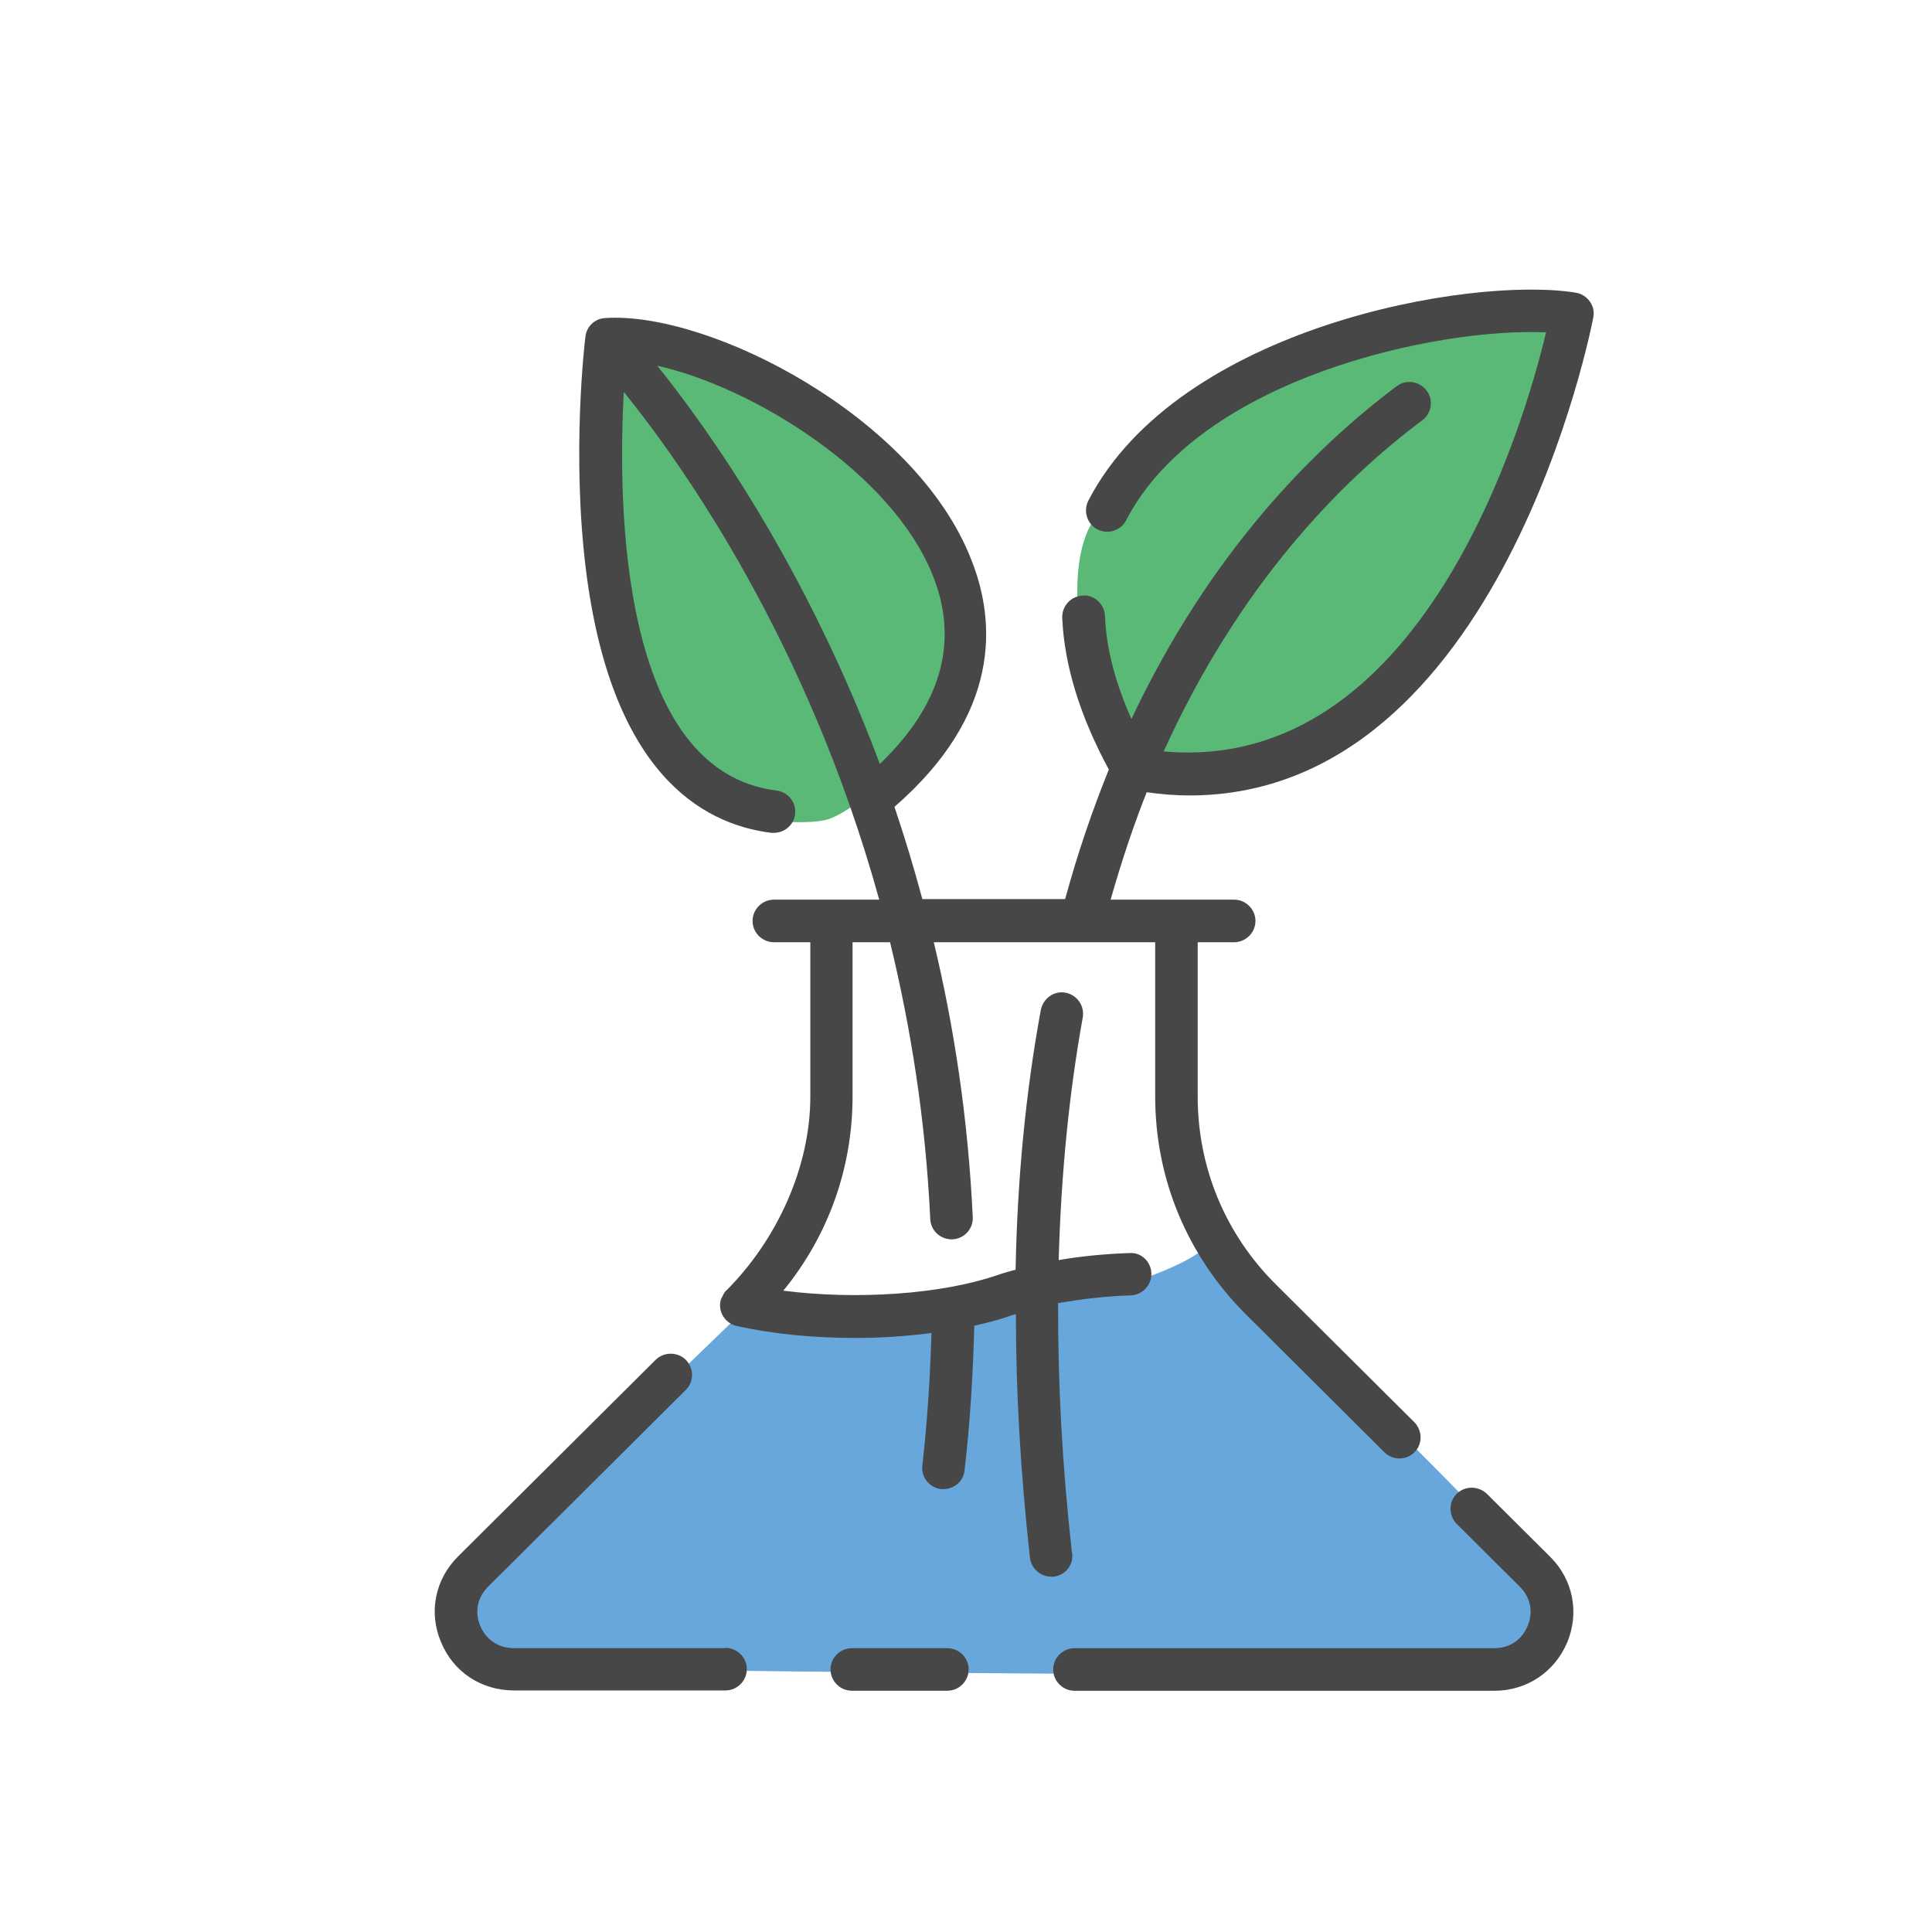 <svg width="40" height="40" viewBox="0 0 40 40" fill="none" xmlns="http://www.w3.org/2000/svg">
<path d="M18.08 16.386C18.08 16.386 19.167 15.268 19.513 14.845C19.859 14.422 19.902 14.573 19.938 14.265C19.975 13.957 19.975 13.069 19.902 12.489C19.829 11.909 18.663 10.06 18.663 10.06L15.014 7.553L12.847 7.088L12.422 10.175L13.199 14.725L14.747 16.38L15.949 16.996C15.949 16.996 16.799 17.075 17.151 16.96C17.504 16.845 18.08 16.38 18.08 16.38V16.386Z" fill="#5AB977"/>
<path d="M23.463 15.577L22.455 13.571C22.455 13.571 21.915 11.335 22.88 10.483C23.846 9.632 26.681 7.324 26.681 7.324L29.122 6.707L32.534 6.436L31.562 10.097L29.237 13.951L26.948 15.685L24.234 15.993L23.457 15.57L23.463 15.577Z" fill="#5AB977"/>
<path d="M15.713 26.831L10.601 31.767C10.601 31.767 9.593 32.154 9.441 32.849C9.289 33.544 9.362 34.317 10.06 34.468C10.758 34.619 29.822 34.698 29.822 34.698C29.822 34.698 31.68 34.927 31.838 34.39C31.996 33.852 32.227 33.387 32.069 32.922C31.911 32.456 25.014 25.75 25.014 25.75C25.014 25.75 24.783 26.282 21.912 26.983C19.04 27.683 16.872 27.448 16.563 27.448C16.253 27.448 15.713 26.831 15.713 26.831Z" fill="#68A7DB"/>
<path d="M15.013 34.123H10.636C10.32 34.123 10.065 33.948 9.944 33.664C9.822 33.374 9.883 33.072 10.107 32.849L14.2 28.776C14.37 28.607 14.37 28.329 14.2 28.154C14.03 27.985 13.744 27.985 13.574 28.154L9.482 32.226C9.009 32.698 8.869 33.38 9.13 33.996C9.385 34.619 9.968 34.999 10.642 34.999H15.019C15.262 34.999 15.462 34.8 15.462 34.558C15.462 34.317 15.262 34.117 15.019 34.117L15.013 34.123Z" fill="#474747"/>
<path d="M19.612 34.123H17.639C17.396 34.123 17.195 34.322 17.195 34.564C17.195 34.806 17.396 35.005 17.639 35.005H19.612C19.855 35.005 20.055 34.806 20.055 34.564C20.055 34.322 19.855 34.123 19.612 34.123Z" fill="#474747"/>
<path d="M30.784 30.928C30.608 30.759 30.329 30.759 30.159 30.928C29.989 31.097 29.989 31.375 30.159 31.55L31.464 32.849C31.689 33.072 31.75 33.374 31.628 33.664C31.507 33.955 31.252 34.124 30.936 34.124H22.248C22.005 34.124 21.805 34.323 21.805 34.565C21.805 34.806 22.005 35.006 22.248 35.006H30.936C31.61 35.006 32.187 34.619 32.448 34.003C32.703 33.387 32.569 32.704 32.096 32.233L30.79 30.934L30.784 30.928Z" fill="#474747"/>
<path d="M22.192 32.135C21.992 30.347 21.901 28.631 21.907 26.982C22.375 26.897 22.878 26.837 23.413 26.819C23.656 26.807 23.844 26.607 23.838 26.366C23.832 26.124 23.631 25.924 23.382 25.943C22.866 25.961 22.381 26.009 21.919 26.088C21.968 24.323 22.132 22.644 22.417 21.067C22.459 20.825 22.302 20.602 22.065 20.553C21.828 20.505 21.597 20.668 21.549 20.91C21.239 22.596 21.063 24.39 21.027 26.287C20.899 26.323 20.759 26.36 20.644 26.402C19.479 26.8 17.724 26.915 16.218 26.722C17.147 25.586 17.651 24.184 17.651 22.704V19.508H18.428C18.853 21.26 19.163 23.169 19.26 25.242C19.272 25.477 19.466 25.659 19.703 25.659C19.709 25.659 19.715 25.659 19.721 25.659C19.964 25.647 20.152 25.441 20.14 25.2C20.043 23.151 19.752 21.254 19.333 19.508H23.917V22.704C23.917 24.408 24.584 26.003 25.793 27.211L28.664 30.069C28.749 30.154 28.865 30.196 28.974 30.196C29.083 30.196 29.199 30.154 29.284 30.069C29.454 29.9 29.454 29.622 29.284 29.447L26.412 26.589C25.368 25.55 24.797 24.172 24.797 22.704V19.508H25.55C25.793 19.508 25.993 19.309 25.993 19.067C25.993 18.826 25.793 18.626 25.55 18.626H22.994C23.218 17.841 23.467 17.092 23.741 16.403C24.044 16.445 24.342 16.469 24.627 16.469C31.081 16.469 32.969 6.682 32.987 6.573C33.011 6.458 32.987 6.337 32.914 6.241C32.848 6.144 32.738 6.078 32.623 6.059C30.449 5.709 24.396 6.766 22.532 10.367C22.423 10.585 22.508 10.851 22.721 10.959C22.939 11.074 23.206 10.983 23.316 10.772C24.84 7.824 29.763 6.778 32.01 6.881C31.548 8.814 29.442 16.034 24.093 15.557C25.653 12.107 27.76 9.962 29.448 8.7C29.642 8.555 29.684 8.277 29.533 8.083C29.387 7.89 29.108 7.848 28.913 7.999C27.189 9.292 25.046 11.449 23.425 14.886C23.091 14.137 22.903 13.424 22.878 12.754C22.866 12.512 22.654 12.307 22.417 12.331C22.174 12.343 21.986 12.542 21.992 12.79C22.035 13.775 22.362 14.832 22.957 15.932C22.623 16.759 22.314 17.653 22.053 18.614H19.096C18.92 17.956 18.726 17.321 18.519 16.705C20.735 14.778 20.62 12.868 20.11 11.588C18.956 8.627 14.688 6.44 12.527 6.585C12.314 6.597 12.144 6.76 12.12 6.972C12.108 7.068 11.835 9.358 12.126 11.757C12.642 15.962 14.5 17.061 15.969 17.243C15.988 17.243 16.006 17.243 16.024 17.243C16.242 17.243 16.437 17.079 16.461 16.856C16.491 16.614 16.315 16.397 16.078 16.367C12.83 15.968 12.788 10.452 12.915 8.114C14.136 9.624 16.728 13.285 18.203 18.626H16.024C15.781 18.626 15.581 18.826 15.581 19.067C15.581 19.309 15.781 19.508 16.024 19.508H16.777V22.704C16.777 24.172 16.078 25.683 15.034 26.722C15.028 26.728 15.016 26.74 15.01 26.746C14.992 26.77 14.98 26.794 14.967 26.819C14.967 26.831 14.955 26.843 14.949 26.855C14.937 26.879 14.925 26.897 14.919 26.927C14.864 27.163 15.016 27.399 15.253 27.453C16.012 27.622 16.862 27.701 17.706 27.701C18.24 27.701 18.774 27.665 19.284 27.598C19.26 28.504 19.199 29.429 19.096 30.341C19.066 30.583 19.242 30.8 19.485 30.83C19.503 30.83 19.521 30.83 19.533 30.83C19.758 30.83 19.946 30.667 19.97 30.444C20.086 29.447 20.146 28.444 20.171 27.447C20.444 27.387 20.699 27.32 20.936 27.235C20.966 27.223 21.002 27.217 21.033 27.211C21.033 28.825 21.13 30.504 21.324 32.25C21.349 32.474 21.543 32.643 21.761 32.643C21.779 32.643 21.792 32.643 21.81 32.643C22.053 32.619 22.229 32.401 22.198 32.16L22.192 32.135ZM13.601 7.57C15.581 8.011 18.465 9.781 19.315 11.92C19.861 13.291 19.485 14.602 18.216 15.817C16.686 11.727 14.664 8.881 13.601 7.564V7.57Z" fill="#474747"/>
</svg>
